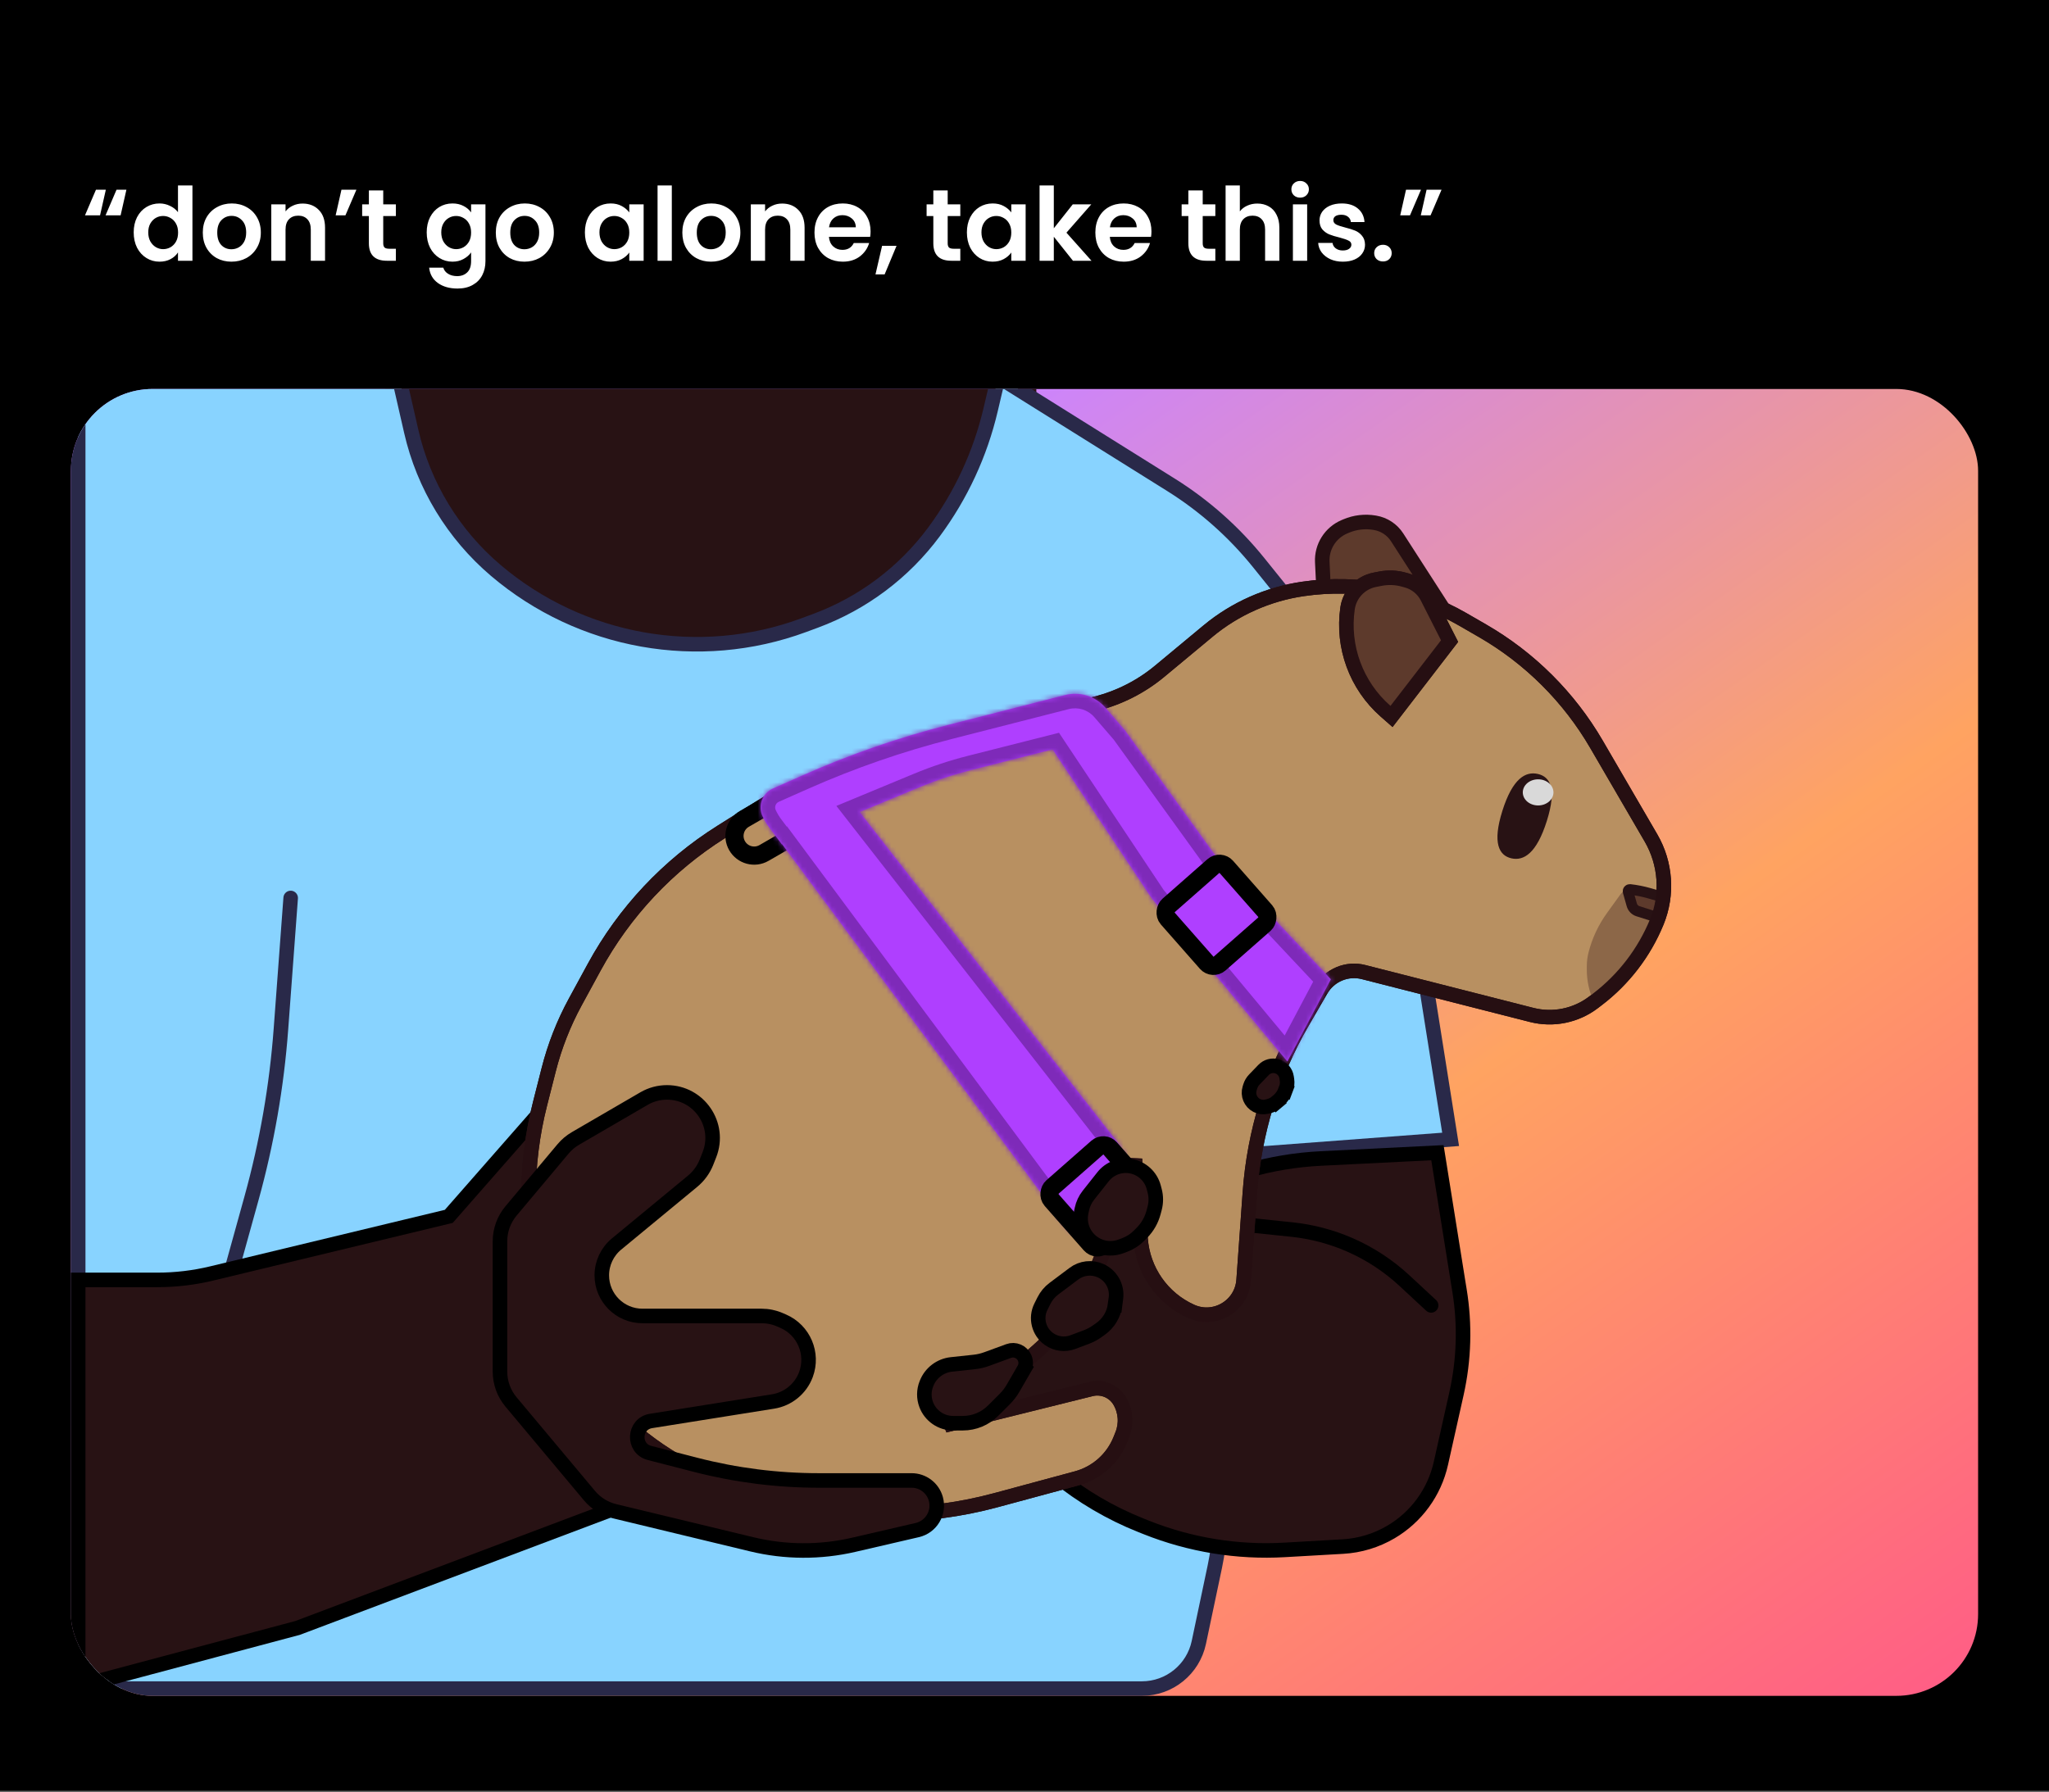 <svg width="415" height="363" viewBox="0 0 415 363" fill="none" xmlns="http://www.w3.org/2000/svg">
<rect x="0" y="0" width="415" height="363" fill="#333333" stroke="none"/>
<rect width="415" height="362.711" fill="black"/>
<g clip-path="url(#clip0_183_415)">
<rect x="14.363" y="78.802" width="386.278" height="264.76" rx="16.57" fill="url(#paint0_linear_183_415)"/>
<rect x="78.066" y="69.596" width="131.828" height="69.228" fill="#281214"/>
<path d="M280.252 145.432L293.805 230.823L251.396 234.017L250.087 234.116L250.034 235.427L247.06 309.288C246.951 312.004 246.614 314.705 246.053 317.364L242.811 332.738C241.661 338.189 236.851 342.09 231.281 342.09H15.836V75.488H80.571L83.299 87.415C85.804 98.37 91.82 108.253 100.378 115.532C117.64 130.213 141.567 134.506 162.825 126.639L165.159 125.775C174.752 122.224 183.102 115.953 189.186 107.73C194.639 100.359 198.534 91.955 200.634 83.029L202.205 76.354L237.16 98.213C243.92 102.44 249.924 107.769 254.924 113.978L280.252 145.432Z" fill="#88D3FF" stroke="#292949" stroke-width="2.946"/>
<path d="M58.873 181.919L56.901 208.481C56.041 220.073 54.044 231.553 50.94 242.755L46.218 259.789" stroke="#292949" stroke-width="2.946" stroke-linecap="round"/>
<path d="M295.344 259.838L295.345 259.844L295.597 261.38C296.738 268.328 296.535 275.43 295 282.301L291.836 296.464C290.532 302.299 286.869 307.332 281.718 310.367C278.756 312.112 275.419 313.124 271.987 313.32L260.178 313.995C250.623 314.541 241.065 312.988 232.174 309.445L231.073 309.006C224.86 306.531 219.062 303.118 213.881 298.888L183.411 274.009L238.678 243.002C247.511 238.046 257.374 235.205 267.49 234.701L291.134 233.524L295.344 259.838Z" fill="#281214" stroke="black" stroke-width="2.946"/>
<path d="M249.356 247.815L261.644 249.095C265.7 249.517 269.667 250.564 273.403 252.199V252.199C277.471 253.978 281.21 256.43 284.464 259.452L289.859 264.461" stroke="black" stroke-width="2.946" stroke-linecap="round"/>
<path d="M60.269 329.805L15.836 341.646V259.297H31.853C35.571 259.297 39.276 258.858 42.89 257.987L90.441 246.534L90.895 246.425L91.203 246.073L115.042 218.885L135.245 301.527L60.269 329.805Z" fill="#281214" stroke="black" stroke-width="2.946"/>
<path d="M278.507 105.915C280.344 106.226 281.965 107.296 282.973 108.862L298.679 133.245L281.921 141.019L277.597 137.666C271.9 133.247 268.42 126.556 268.074 119.354L267.81 113.853C267.662 110.771 269.452 107.923 272.293 106.719L272.648 106.569C274.459 105.801 276.452 105.568 278.392 105.896L278.507 105.915Z" fill="#5D3A2C" stroke="#260F12" stroke-width="2.946"/>
<path d="M229.962 236.119L227.041 235.976L225.281 246.36C222.966 260.017 214.761 271.965 202.845 279.029L191.471 285.772L192.577 288.468L220.971 281.409C223.254 280.841 225.637 281.853 226.814 283.89C228.005 285.952 228.185 288.447 227.3 290.658L226.902 291.654C225.36 295.509 222.095 298.413 218.088 299.496L201.675 303.93C187.411 307.783 172.376 307.752 158.128 303.84L150.962 301.872C140.987 299.133 131.912 293.809 124.654 286.437L122.724 284.476C116.294 277.945 111.705 269.829 109.424 260.951C106.278 248.711 106.261 235.877 109.374 223.628L111.129 216.725C112.345 211.937 114.156 207.32 116.517 202.982L120.35 195.941C126.433 184.767 135.281 175.339 146.048 168.56L153.678 163.756C160.453 159.49 167.856 156.313 175.615 154.34L222.005 142.546C226.728 141.345 231.124 139.106 234.872 135.992L244.681 127.843C250.152 123.298 256.852 120.337 263.897 119.311C275.044 117.688 286.532 119.854 296.281 125.484L300.281 127.794C309.843 133.316 317.794 141.242 323.348 150.786L334.387 169.757C337.4 174.936 337.836 181.22 335.565 186.765C333.019 192.982 328.858 198.408 323.514 202.48L322.747 203.064C319.177 205.784 314.56 206.723 310.211 205.614L276.158 196.931C272.806 196.077 269.295 197.552 267.559 200.543L263.796 207.025C257.667 217.585 254.028 229.403 253.155 241.581L251.881 259.35C251.507 264.57 246.053 267.825 241.281 265.678C235.406 263.034 231.459 257.377 231.007 250.951L229.962 236.119Z" fill="#B89061" stroke="#260F12" stroke-width="2.946"/>
<path d="M284.963 117.609C286.748 118.111 288.24 119.337 289.079 120.989L293.593 129.881L281.835 145.149L280.59 144.053C274.684 138.855 271.804 131.025 272.933 123.239C273.353 120.34 275.56 118.023 278.435 117.462L279.575 117.24C281.157 116.931 282.789 116.997 284.34 117.434L284.963 117.609Z" fill="#5D3A2C" stroke="#260F12" stroke-width="2.946"/>
<path d="M328.1 181.325C329.299 179.661 331.532 179.1 333.384 179.981C335.647 181.057 336.533 183.845 335.28 186.016L330.014 195.143L322.861 203.081L322.731 202.788C321.845 200.796 321.388 198.641 321.388 196.461L321.388 195.771C321.388 194.798 321.511 193.829 321.754 192.887C322.486 190.053 323.739 187.38 325.45 185.005L328.1 181.325Z" fill="#8C6748"/>
<path d="M329.745 180.642C329.677 180.397 329.877 180.161 330.13 180.189C331.442 180.337 332.739 180.593 334.009 180.955L335.792 181.463C336.431 181.697 336.787 182.382 336.607 183.042L335.83 185.894L331.756 184.609C331.144 184.416 330.67 183.927 330.496 183.309L329.745 180.642Z" fill="#5D3A2C" stroke="#281214" stroke-width="2.137"/>
<path d="M229.962 236.119L227.041 235.976L225.281 246.36C222.966 260.017 214.761 271.965 202.845 279.029L191.471 285.772L192.577 288.468L220.971 281.409C223.254 280.841 225.637 281.853 226.814 283.89C228.005 285.952 228.185 288.447 227.3 290.658L226.902 291.654C225.36 295.508 222.095 298.413 218.088 299.496L201.675 303.93C187.411 307.783 172.376 307.752 158.128 303.84L150.962 301.872C140.987 299.133 131.912 293.809 124.654 286.437L122.724 284.476C116.294 277.945 111.705 269.829 109.424 260.951C106.278 248.711 106.261 235.877 109.374 223.628L111.129 216.724C112.345 211.937 114.156 207.32 116.517 202.981L120.35 195.941C126.433 184.767 135.281 175.339 146.048 168.56L153.678 163.756C160.453 159.49 167.856 156.313 175.615 154.34L222.005 142.546C226.728 141.345 231.124 139.106 234.872 135.992L244.681 127.843C250.152 123.298 256.852 120.337 263.897 119.311C275.044 117.688 286.532 119.854 296.281 125.484L300.281 127.794C309.843 133.316 317.794 141.242 323.348 150.786L334.387 169.757C337.4 174.936 337.836 181.22 335.565 186.764C333.019 192.982 328.858 198.407 323.514 202.479L322.747 203.064C319.177 205.784 314.56 206.723 310.211 205.614L276.158 196.931C272.806 196.077 269.295 197.551 267.559 200.543L263.796 207.025C257.667 217.585 254.028 229.403 253.155 241.581L251.881 259.349C251.507 264.569 246.053 267.825 241.281 265.677C235.406 263.034 231.459 257.377 231.007 250.951L229.962 236.119Z" stroke="#260F12" stroke-width="2.946"/>
<path d="M284.963 117.609C286.748 118.11 288.24 119.336 289.079 120.989L293.593 129.881L281.835 145.149L280.59 144.053C274.684 138.855 271.804 131.025 272.933 123.239C273.353 120.34 275.56 118.023 278.435 117.462L279.575 117.239C281.157 116.931 282.789 116.997 284.34 117.434L284.963 117.609Z" fill="#5D3A2C" stroke="#260F12" stroke-width="2.946"/>
<path d="M313.289 166.324C311.218 172.903 308.6 174.457 306.114 173.889C303.629 173.32 302.218 170.844 304.289 164.266C306.359 157.688 308.988 156.226 311.474 156.795C313.959 157.363 315.359 159.746 313.289 166.324Z" fill="#281214"/>
<ellipse cx="311.528" cy="160.529" rx="3.106" ry="2.648" fill="#D9D9D9"/>
<path d="M101.266 251.473C101.266 249.223 102.058 247.044 103.504 245.32L114.042 232.756C114.753 231.908 115.607 231.19 116.564 230.633L130.441 222.561C131.852 221.741 133.454 221.309 135.086 221.309C141.596 221.309 146.064 227.861 143.688 233.921L143.102 235.414C142.508 236.928 141.539 238.266 140.285 239.302L124.877 252.023C122.984 253.587 121.887 255.914 121.887 258.37C121.887 262.916 125.572 266.602 130.118 266.602H154.256C155.534 266.602 156.799 266.865 157.972 267.376L158.638 267.666C162.795 269.476 164.813 274.22 163.233 278.471C162.159 281.357 159.615 283.442 156.575 283.927L131.862 287.872C128.313 288.439 128.077 293.457 131.557 294.354L140.934 296.77C149.068 298.866 157.435 299.927 165.834 299.927H184.636C186.929 299.927 188.939 301.46 189.545 303.671C190.31 306.459 188.602 309.323 185.785 309.976L172.933 312.954C166.127 314.531 159.048 314.499 152.257 312.861L124.486 306.162C122.492 305.681 120.705 304.572 119.389 303L103.498 284.015C102.056 282.292 101.266 280.117 101.266 277.87V251.473Z" fill="#281214" stroke="black" stroke-width="2.946"/>
<path d="M187.667 280.256C188.503 278.137 190.447 276.657 192.712 276.414L197.337 275.919C198.197 275.826 199.043 275.629 199.856 275.33L204.278 273.706C205.549 273.239 206.964 273.835 207.518 275.071C207.857 275.826 207.812 276.699 207.397 277.416L208.672 278.154L207.397 277.416L205.159 281.282C204.709 282.058 204.16 282.772 203.526 283.407L201.145 285.788C199.519 287.414 197.314 288.327 195.014 288.327H193.042C190.614 288.327 188.44 286.821 187.588 284.548C187.081 283.197 187.094 281.706 187.624 280.364L187.667 280.256Z" fill="#281214" stroke="black" stroke-width="2.946"/>
<path d="M217.522 258.028C219.07 256.867 221.125 256.634 222.894 257.42C225.048 258.378 226.319 260.635 226.022 262.973L225.853 264.303L227.314 264.489L225.853 264.303C225.599 266.294 224.52 268.086 222.878 269.241L222.132 269.766C221.493 270.216 220.799 270.583 220.067 270.857L217.285 271.901C215.675 272.504 213.871 272.271 212.468 271.279C210.377 269.799 209.678 267.015 210.824 264.724L211.444 263.484C211.916 262.54 212.602 261.718 213.446 261.084L217.522 258.028Z" fill="#281214" stroke="black" stroke-width="2.946"/>
<path d="M260.33 220.928L261.709 221.446L260.33 220.928C260.018 221.761 259.494 222.498 258.811 223.068L258.536 223.297L259.48 224.428L258.536 223.297C258.082 223.676 257.549 223.948 256.976 224.093L256.591 224.191C255.902 224.366 255.173 224.283 254.542 223.957C253.285 223.309 252.677 221.851 253.101 220.501L253.236 220.07C253.396 219.562 253.671 219.098 254.04 218.714L255.924 216.756C256.622 216.031 257.664 215.749 258.633 216.024C259.661 216.316 260.423 217.182 260.583 218.239L260.663 218.762C260.753 219.361 260.689 219.974 260.476 220.541L260.33 220.928Z" fill="#281214" stroke="black" stroke-width="2.946"/>
<path d="M157.211 162.175C158.091 161.667 159.217 161.969 159.725 162.85L161.869 166.566C162.377 167.446 162.075 168.572 161.194 169.08L154.738 172.804C152.831 173.904 150.394 173.249 149.294 171.343C148.194 169.436 148.848 166.998 150.755 165.898L157.211 162.175Z" stroke="black" stroke-width="3.682"/>
<mask id="path-22-inside-1_183_415" fill="white">
<path fill-rule="evenodd" clip-rule="evenodd" d="M154.443 165.353C153.453 163.22 154.404 160.69 156.554 159.738L162.645 157.041C172.13 152.84 181.95 149.438 192.001 146.869L215.733 140.804C218.712 140.042 221.866 141.034 223.875 143.363L227.742 147.85L227.762 147.846L227.879 148.008L227.944 148.084L227.935 148.086L246.591 173.931L269.556 198.398L260.743 215.049L233.315 182.051L213.19 151.82L196.756 155.982C193.179 156.888 189.672 158.052 186.263 159.466L174.101 164.511L226.037 231.047C230.117 236.274 229.838 243.68 225.376 248.586C222.701 251.528 218.005 251.295 215.635 248.102L158.405 171.021L158.348 171.045L155.876 167.749C155.316 167.002 154.836 166.199 154.443 165.353Z"/>
</mask>
<path fill-rule="evenodd" clip-rule="evenodd" d="M154.443 165.353C153.453 163.22 154.404 160.69 156.554 159.738L162.645 157.041C172.13 152.84 181.95 149.438 192.001 146.869L215.733 140.804C218.712 140.042 221.866 141.034 223.875 143.363L227.742 147.85L227.762 147.846L227.879 148.008L227.944 148.084L227.935 148.086L246.591 173.931L269.556 198.398L260.743 215.049L233.315 182.051L213.19 151.82L196.756 155.982C193.179 156.888 189.672 158.052 186.263 159.466L174.101 164.511L226.037 231.047C230.117 236.274 229.838 243.68 225.376 248.586C222.701 251.528 218.005 251.295 215.635 248.102L158.405 171.021L158.348 171.045L155.876 167.749C155.316 167.002 154.836 166.199 154.443 165.353Z" fill="#AF3FFF"/>
<path d="M156.554 159.738L157.747 162.431H157.747L156.554 159.738ZM154.443 165.353L157.115 164.113L157.115 164.113L154.443 165.353ZM162.645 157.041L161.452 154.347H161.452L162.645 157.041ZM192.001 146.869L192.73 149.723L192.001 146.869ZM215.733 140.804L216.462 143.658L215.733 140.804ZM223.875 143.363L221.643 145.287V145.287L223.875 143.363ZM227.742 147.85L225.511 149.773L226.622 151.062L228.293 150.744L227.742 147.85ZM227.762 147.846L230.15 146.122L229.053 144.602L227.211 144.952L227.762 147.846ZM227.879 148.008L225.49 149.733L225.565 149.836L225.648 149.932L227.879 148.008ZM227.944 148.084L228.667 150.94L233.287 149.77L230.175 146.161L227.944 148.084ZM227.935 148.086L227.212 145.231L223.009 146.295L225.547 149.811L227.935 148.086ZM246.591 173.931L244.202 175.655L244.313 175.809L244.443 175.947L246.591 173.931ZM269.556 198.398L272.16 199.776L273.144 197.916L271.704 196.382L269.556 198.398ZM260.743 215.049L258.478 216.932L261.289 220.314L263.347 216.427L260.743 215.049ZM233.315 182.051L230.863 183.684L230.95 183.814L231.05 183.935L233.315 182.051ZM213.19 151.82L215.642 150.188L214.487 148.453L212.467 148.965L213.19 151.82ZM196.756 155.982L196.033 153.126L196.756 155.982ZM186.263 159.466L187.392 162.187L186.263 159.466ZM174.101 164.511L172.972 161.79L169.397 163.272L171.779 166.323L174.101 164.511ZM226.037 231.047L223.714 232.859L226.037 231.047ZM225.376 248.586L227.556 250.568L225.376 248.586ZM215.635 248.102L218 246.346L215.635 248.102ZM158.405 171.021L160.77 169.265L159.4 167.419L157.276 168.3L158.405 171.021ZM158.348 171.045L155.991 172.812L157.364 174.642L159.477 173.766L158.348 171.045ZM155.876 167.749L158.232 165.981L158.232 165.981L155.876 167.749ZM155.362 157.044C151.705 158.663 150.087 162.967 151.771 166.594L157.115 164.113C156.818 163.474 157.103 162.716 157.747 162.431L155.362 157.044ZM161.452 154.347L155.362 157.044L157.747 162.431L163.837 159.734L161.452 154.347ZM191.271 144.015C181.062 146.625 171.087 150.081 161.452 154.347L163.837 159.734C173.173 155.6 182.838 152.252 192.73 149.723L191.271 144.015ZM215.003 137.95L191.271 144.015L192.73 149.723L216.462 143.658L215.003 137.95ZM226.106 141.44C223.367 138.263 219.066 136.911 215.003 137.95L216.462 143.658C218.358 143.173 220.365 143.804 221.643 145.287L226.106 141.44ZM229.973 145.926L226.106 141.44L221.643 145.287L225.511 149.773L229.973 145.926ZM227.211 144.952L227.191 144.956L228.293 150.744L228.312 150.74L227.211 144.952ZM230.267 146.284L230.15 146.122L225.373 149.57L225.49 149.733L230.267 146.284ZM230.175 146.161L230.11 146.085L225.648 149.932L225.713 150.008L230.175 146.161ZM228.658 150.942L228.667 150.94L227.221 145.228L227.212 145.231L228.658 150.942ZM248.979 172.207L230.324 146.362L225.547 149.811L244.202 175.655L248.979 172.207ZM271.704 196.382L248.739 171.915L244.443 175.947L267.408 200.414L271.704 196.382ZM263.347 216.427L272.16 199.776L266.953 197.02L258.139 213.671L263.347 216.427ZM231.05 183.935L258.478 216.932L263.008 213.166L235.581 180.168L231.05 183.935ZM210.738 153.453L230.863 183.684L235.767 180.419L215.642 150.188L210.738 153.453ZM197.479 158.838L213.913 154.676L212.467 148.965L196.033 153.126L197.479 158.838ZM187.392 162.187C190.669 160.828 194.04 159.708 197.479 158.838L196.033 153.126C192.317 154.067 188.675 155.276 185.135 156.745L187.392 162.187ZM175.23 167.232L187.392 162.187L185.135 156.745L172.972 161.79L175.23 167.232ZM171.779 166.323L223.714 232.859L228.359 229.234L176.423 162.698L171.779 166.323ZM223.714 232.859C226.912 236.956 226.694 242.76 223.197 246.604L227.556 250.568C232.983 244.601 233.322 235.592 228.359 229.234L223.714 232.859ZM223.197 246.604C221.77 248.174 219.265 248.049 218 246.346L213.269 249.858C216.746 254.54 223.632 254.882 227.556 250.568L223.197 246.604ZM218 246.346L160.77 169.265L156.04 172.777L213.269 249.858L218 246.346ZM159.477 173.766L159.534 173.742L157.276 168.3L157.219 168.324L159.477 173.766ZM153.519 169.516L155.991 172.812L160.705 169.277L158.232 165.981L153.519 169.516ZM151.771 166.594C152.25 167.626 152.836 168.606 153.519 169.516L158.232 165.981C157.796 165.399 157.421 164.773 157.115 164.113L151.771 166.594Z" fill="#7E2AB9" mask="url(#path-22-inside-1_183_415)"/>
<rect x="247.15" y="174.231" width="15.661" height="15.813" rx="1.841" transform="rotate(48.658 247.15 174.231)" fill="#AF3FFF" stroke="black" stroke-width="3.682"/>
<rect x="223.631" y="231.272" width="15.661" height="15.813" rx="1.841" transform="rotate(48.658 223.631 231.272)" fill="#AF3FFF" stroke="black" stroke-width="3.682"/>
<path d="M223.419 238.388C224.737 236.723 226.852 235.902 228.948 236.241C231.233 236.611 233.085 238.292 233.675 240.53L233.86 241.232C234.17 242.406 234.168 243.64 233.854 244.812L233.629 245.655C233.217 247.195 232.412 248.602 231.292 249.738L230.725 250.313C229.884 251.167 228.865 251.825 227.74 252.241L226.998 252.516C225.639 253.018 224.144 253.016 222.786 252.508C219.992 251.463 218.378 248.534 218.988 245.614L219.122 244.975C219.337 243.941 219.791 242.972 220.446 242.144L223.419 238.388Z" fill="#281214" stroke="black" stroke-width="2.946"/>
</g>
<path d="M20.262 43.63H17.21L19.437 38.433H21.437L20.262 43.63ZM24.427 43.63H21.375L23.602 38.433H25.602L24.427 43.63ZM27.078 47.074C27.078 45.919 27.305 44.895 27.759 44.001C28.226 43.108 28.858 42.42 29.656 41.939C30.453 41.458 31.34 41.217 32.316 41.217C33.058 41.217 33.766 41.382 34.44 41.712C35.113 42.028 35.65 42.455 36.048 42.991V37.567H38.976V52.827H36.048V51.136C35.691 51.7 35.189 52.153 34.543 52.497C33.897 52.841 33.148 53.013 32.295 53.013C31.333 53.013 30.453 52.765 29.656 52.27C28.858 51.775 28.226 51.081 27.759 50.188C27.305 49.28 27.078 48.242 27.078 47.074ZM36.069 47.115C36.069 46.414 35.931 45.816 35.656 45.321C35.382 44.812 35.01 44.427 34.543 44.166C34.075 43.891 33.574 43.754 33.038 43.754C32.501 43.754 32.007 43.884 31.553 44.145C31.099 44.407 30.728 44.792 30.439 45.3C30.164 45.795 30.027 46.386 30.027 47.074C30.027 47.761 30.164 48.366 30.439 48.888C30.728 49.397 31.099 49.789 31.553 50.064C32.02 50.339 32.515 50.476 33.038 50.476C33.574 50.476 34.075 50.346 34.543 50.084C35.01 49.809 35.382 49.425 35.656 48.93C35.931 48.421 36.069 47.816 36.069 47.115ZM46.869 53.013C45.769 53.013 44.779 52.772 43.899 52.291C43.02 51.796 42.325 51.102 41.817 50.208C41.322 49.315 41.074 48.283 41.074 47.115C41.074 45.946 41.329 44.915 41.837 44.022C42.36 43.128 43.068 42.441 43.961 41.96C44.855 41.465 45.852 41.217 46.951 41.217C48.051 41.217 49.048 41.465 49.941 41.96C50.835 42.441 51.536 43.128 52.045 44.022C52.567 44.915 52.828 45.946 52.828 47.115C52.828 48.283 52.56 49.315 52.024 50.208C51.502 51.102 50.787 51.796 49.88 52.291C48.986 52.772 47.982 53.013 46.869 53.013ZM46.869 50.497C47.391 50.497 47.879 50.373 48.333 50.126C48.8 49.864 49.172 49.48 49.447 48.971C49.721 48.462 49.859 47.843 49.859 47.115C49.859 46.029 49.57 45.197 48.993 44.62C48.429 44.029 47.735 43.733 46.91 43.733C46.085 43.733 45.391 44.029 44.827 44.62C44.278 45.197 44.002 46.029 44.002 47.115C44.002 48.201 44.271 49.04 44.807 49.631C45.357 50.208 46.044 50.497 46.869 50.497ZM61.277 41.238C62.638 41.238 63.737 41.671 64.576 42.537C65.415 43.389 65.834 44.585 65.834 46.125V52.827H62.947V46.517C62.947 45.61 62.72 44.915 62.267 44.434C61.813 43.939 61.194 43.692 60.411 43.692C59.613 43.692 58.981 43.939 58.514 44.434C58.06 44.915 57.833 45.61 57.833 46.517V52.827H54.946V41.403H57.833V42.826C58.218 42.331 58.706 41.946 59.297 41.671C59.902 41.382 60.562 41.238 61.277 41.238ZM69.157 38.433H72.188L69.961 43.63H67.981L69.157 38.433ZM77.619 43.774V49.301C77.619 49.686 77.709 49.968 77.888 50.146C78.08 50.311 78.396 50.394 78.836 50.394H80.177V52.827H78.362C75.928 52.827 74.712 51.645 74.712 49.28V43.774H73.351V41.403H74.712V38.578H77.619V41.403H80.177V43.774H77.619ZM91.641 41.217C92.494 41.217 93.243 41.389 93.889 41.733C94.535 42.063 95.044 42.496 95.415 43.032V41.403H98.323V52.91C98.323 53.968 98.109 54.91 97.683 55.735C97.257 56.573 96.618 57.233 95.766 57.714C94.913 58.209 93.882 58.456 92.672 58.456C91.05 58.456 89.717 58.078 88.672 57.322C87.641 56.566 87.057 55.535 86.919 54.229H89.785C89.937 54.752 90.26 55.164 90.755 55.467C91.263 55.783 91.875 55.941 92.59 55.941C93.428 55.941 94.109 55.686 94.631 55.178C95.154 54.683 95.415 53.927 95.415 52.91V51.136C95.044 51.672 94.528 52.119 93.868 52.476C93.222 52.834 92.48 53.013 91.641 53.013C90.679 53.013 89.799 52.765 89.002 52.27C88.204 51.775 87.572 51.081 87.105 50.188C86.651 49.28 86.424 48.242 86.424 47.074C86.424 45.919 86.651 44.895 87.105 44.001C87.572 43.108 88.198 42.42 88.981 41.939C89.778 41.458 90.665 41.217 91.641 41.217ZM95.415 47.115C95.415 46.414 95.278 45.816 95.003 45.321C94.728 44.812 94.356 44.427 93.889 44.166C93.422 43.891 92.92 43.754 92.384 43.754C91.847 43.754 91.353 43.884 90.899 44.145C90.445 44.407 90.074 44.792 89.785 45.3C89.51 45.795 89.373 46.386 89.373 47.074C89.373 47.761 89.51 48.366 89.785 48.888C90.074 49.397 90.445 49.789 90.899 50.064C91.366 50.339 91.861 50.476 92.384 50.476C92.92 50.476 93.422 50.346 93.889 50.084C94.356 49.809 94.728 49.425 95.003 48.93C95.278 48.421 95.415 47.816 95.415 47.115ZM106.215 53.013C105.115 53.013 104.125 52.772 103.246 52.291C102.366 51.796 101.671 51.102 101.163 50.208C100.668 49.315 100.42 48.283 100.42 47.115C100.42 45.946 100.675 44.915 101.183 44.022C101.706 43.128 102.414 42.441 103.307 41.96C104.201 41.465 105.198 41.217 106.297 41.217C107.397 41.217 108.394 41.465 109.288 41.96C110.181 42.441 110.882 43.128 111.391 44.022C111.913 44.915 112.174 45.946 112.174 47.115C112.174 48.283 111.906 49.315 111.37 50.208C110.848 51.102 110.133 51.796 109.226 52.291C108.332 52.772 107.329 53.013 106.215 53.013ZM106.215 50.497C106.737 50.497 107.225 50.373 107.679 50.126C108.146 49.864 108.518 49.48 108.793 48.971C109.068 48.462 109.205 47.843 109.205 47.115C109.205 46.029 108.916 45.197 108.339 44.62C107.775 44.029 107.081 43.733 106.256 43.733C105.431 43.733 104.737 44.029 104.173 44.62C103.624 45.197 103.349 46.029 103.349 47.115C103.349 48.201 103.617 49.04 104.153 49.631C104.703 50.208 105.39 50.497 106.215 50.497ZM118.463 47.074C118.463 45.919 118.69 44.895 119.144 44.001C119.611 43.108 120.237 42.42 121.02 41.939C121.818 41.458 122.705 41.217 123.681 41.217C124.533 41.217 125.275 41.389 125.908 41.733C126.554 42.077 127.069 42.51 127.454 43.032V41.403H130.362V52.827H127.454V51.157C127.083 51.693 126.568 52.14 125.908 52.497C125.262 52.841 124.512 53.013 123.66 53.013C122.698 53.013 121.818 52.765 121.02 52.27C120.237 51.775 119.611 51.081 119.144 50.188C118.69 49.28 118.463 48.242 118.463 47.074ZM127.454 47.115C127.454 46.414 127.317 45.816 127.042 45.321C126.767 44.812 126.396 44.427 125.928 44.166C125.461 43.891 124.959 43.754 124.423 43.754C123.887 43.754 123.392 43.884 122.938 44.145C122.485 44.407 122.113 44.792 121.825 45.3C121.55 45.795 121.412 46.386 121.412 47.074C121.412 47.761 121.55 48.366 121.825 48.888C122.113 49.397 122.485 49.789 122.938 50.064C123.406 50.339 123.901 50.476 124.423 50.476C124.959 50.476 125.461 50.346 125.928 50.084C126.396 49.809 126.767 49.425 127.042 48.93C127.317 48.421 127.454 47.816 127.454 47.115ZM136.068 37.567V52.827H133.181V37.567H136.068ZM143.994 53.013C142.894 53.013 141.904 52.772 141.024 52.291C140.144 51.796 139.45 51.102 138.941 50.208C138.446 49.315 138.199 48.283 138.199 47.115C138.199 45.946 138.453 44.915 138.962 44.022C139.484 43.128 140.192 42.441 141.086 41.96C141.98 41.465 142.976 41.217 144.076 41.217C145.176 41.217 146.172 41.465 147.066 41.96C147.96 42.441 148.661 43.128 149.169 44.022C149.692 44.915 149.953 45.946 149.953 47.115C149.953 48.283 149.685 49.315 149.149 50.208C148.626 51.102 147.912 51.796 147.004 52.291C146.111 52.772 145.107 53.013 143.994 53.013ZM143.994 50.497C144.516 50.497 145.004 50.373 145.458 50.126C145.925 49.864 146.296 49.48 146.571 48.971C146.846 48.462 146.984 47.843 146.984 47.115C146.984 46.029 146.695 45.197 146.117 44.62C145.554 44.029 144.86 43.733 144.035 43.733C143.21 43.733 142.516 44.029 141.952 44.62C141.402 45.197 141.127 46.029 141.127 47.115C141.127 48.201 141.395 49.04 141.931 49.631C142.481 50.208 143.169 50.497 143.994 50.497ZM158.401 41.238C159.762 41.238 160.862 41.671 161.701 42.537C162.539 43.389 162.959 44.585 162.959 46.125V52.827H160.072V46.517C160.072 45.61 159.845 44.915 159.391 44.434C158.938 43.939 158.319 43.692 157.535 43.692C156.738 43.692 156.106 43.939 155.638 44.434C155.184 44.915 154.958 45.61 154.958 46.517V52.827H152.071V41.403H154.958V42.826C155.343 42.331 155.831 41.946 156.422 41.671C157.027 41.382 157.687 41.238 158.401 41.238ZM176.324 46.867C176.324 47.28 176.296 47.651 176.241 47.981H167.89C167.959 48.806 168.247 49.452 168.756 49.919C169.265 50.387 169.89 50.62 170.632 50.62C171.705 50.62 172.468 50.16 172.921 49.239H176.035C175.705 50.339 175.073 51.246 174.138 51.961C173.203 52.662 172.055 53.013 170.694 53.013C169.595 53.013 168.605 52.772 167.725 52.291C166.859 51.796 166.178 51.102 165.683 50.208C165.202 49.315 164.962 48.283 164.962 47.115C164.962 45.933 165.202 44.895 165.683 44.001C166.165 43.108 166.838 42.42 167.704 41.939C168.57 41.458 169.567 41.217 170.694 41.217C171.78 41.217 172.75 41.451 173.602 41.918C174.468 42.386 175.135 43.053 175.602 43.919C176.083 44.771 176.324 45.754 176.324 46.867ZM173.334 46.043C173.32 45.3 173.052 44.709 172.53 44.269C172.007 43.816 171.368 43.589 170.612 43.589C169.897 43.589 169.292 43.809 168.797 44.249C168.316 44.675 168.02 45.273 167.91 46.043H173.334ZM181.586 49.796L179.173 55.59H177.318L178.658 49.796H181.586ZM191.942 43.774V49.301C191.942 49.686 192.031 49.968 192.21 50.146C192.402 50.311 192.719 50.394 193.158 50.394H194.499V52.827H192.684C190.251 52.827 189.034 51.645 189.034 49.28V43.774H187.673V41.403H189.034V38.578H191.942V41.403H194.499V43.774H191.942ZM195.833 47.074C195.833 45.919 196.06 44.895 196.513 44.001C196.981 43.108 197.606 42.42 198.39 41.939C199.187 41.458 200.074 41.217 201.05 41.217C201.902 41.217 202.645 41.389 203.277 41.733C203.923 42.077 204.439 42.51 204.824 43.032V41.403H207.731V52.827H204.824V51.157C204.453 51.693 203.937 52.14 203.277 52.497C202.631 52.841 201.882 53.013 201.029 53.013C200.067 53.013 199.187 52.765 198.39 52.27C197.606 51.775 196.981 51.081 196.513 50.188C196.06 49.28 195.833 48.242 195.833 47.074ZM204.824 47.115C204.824 46.414 204.686 45.816 204.411 45.321C204.136 44.812 203.765 44.427 203.298 44.166C202.83 43.891 202.329 43.754 201.792 43.754C201.256 43.754 200.761 43.884 200.308 44.145C199.854 44.407 199.483 44.792 199.194 45.3C198.919 45.795 198.782 46.386 198.782 47.074C198.782 47.761 198.919 48.366 199.194 48.888C199.483 49.397 199.854 49.789 200.308 50.064C200.775 50.339 201.27 50.476 201.792 50.476C202.329 50.476 202.83 50.346 203.298 50.084C203.765 49.809 204.136 49.425 204.411 48.93C204.686 48.421 204.824 47.816 204.824 47.115ZM217.315 52.827L213.438 47.96V52.827H210.551V37.567H213.438V46.249L217.273 41.403H221.026L215.995 47.136L221.068 52.827H217.315ZM233.213 46.867C233.213 47.28 233.186 47.651 233.131 47.981H224.779C224.848 48.806 225.137 49.452 225.645 49.919C226.154 50.387 226.779 50.62 227.522 50.62C228.594 50.62 229.357 50.16 229.811 49.239H232.924C232.595 50.339 231.962 51.246 231.027 51.961C230.093 52.662 228.945 53.013 227.584 53.013C226.484 53.013 225.494 52.772 224.614 52.291C223.748 51.796 223.068 51.102 222.573 50.208C222.092 49.315 221.851 48.283 221.851 47.115C221.851 45.933 222.092 44.895 222.573 44.001C223.054 43.108 223.727 42.42 224.594 41.939C225.46 41.458 226.456 41.217 227.584 41.217C228.67 41.217 229.639 41.451 230.491 41.918C231.357 42.386 232.024 43.053 232.491 43.919C232.973 44.771 233.213 45.754 233.213 46.867ZM230.223 46.043C230.209 45.3 229.941 44.709 229.419 44.269C228.897 43.816 228.257 43.589 227.501 43.589C226.786 43.589 226.181 43.809 225.686 44.249C225.205 44.675 224.91 45.273 224.8 46.043H230.223ZM243.595 43.774V49.301C243.595 49.686 243.685 49.968 243.863 50.146C244.056 50.311 244.372 50.394 244.812 50.394H246.152V52.827H244.338C241.904 52.827 240.688 51.645 240.688 49.28V43.774H239.327V41.403H240.688V38.578H243.595V41.403H246.152V43.774H243.595ZM254.663 41.238C255.529 41.238 256.298 41.43 256.972 41.815C257.646 42.187 258.168 42.743 258.539 43.486C258.924 44.214 259.117 45.094 259.117 46.125V52.827H256.23V46.517C256.23 45.61 256.003 44.915 255.549 44.434C255.096 43.939 254.477 43.692 253.693 43.692C252.896 43.692 252.264 43.939 251.796 44.434C251.343 44.915 251.116 45.61 251.116 46.517V52.827H248.229V37.567H251.116V42.826C251.487 42.331 251.982 41.946 252.6 41.671C253.219 41.382 253.906 41.238 254.663 41.238ZM263.326 40.042C262.817 40.042 262.391 39.884 262.048 39.568C261.718 39.238 261.553 38.832 261.553 38.351C261.553 37.87 261.718 37.471 262.048 37.155C262.391 36.825 262.817 36.66 263.326 36.66C263.835 36.66 264.254 36.825 264.584 37.155C264.928 37.471 265.1 37.87 265.1 38.351C265.1 38.832 264.928 39.238 264.584 39.568C264.254 39.884 263.835 40.042 263.326 40.042ZM264.749 41.403V52.827H261.862V41.403H264.749ZM271.973 53.013C271.038 53.013 270.2 52.848 269.457 52.518C268.715 52.174 268.124 51.713 267.684 51.136C267.258 50.559 267.024 49.919 266.983 49.218H269.89C269.945 49.658 270.158 50.023 270.53 50.311C270.914 50.6 271.389 50.744 271.952 50.744C272.502 50.744 272.928 50.634 273.231 50.414C273.547 50.194 273.705 49.913 273.705 49.569C273.705 49.198 273.513 48.923 273.128 48.744C272.757 48.551 272.159 48.345 271.334 48.125C270.481 47.919 269.78 47.706 269.23 47.486C268.694 47.266 268.227 46.929 267.828 46.476C267.443 46.022 267.251 45.41 267.251 44.64C267.251 44.008 267.429 43.431 267.787 42.908C268.158 42.386 268.68 41.973 269.354 41.671C270.041 41.368 270.846 41.217 271.767 41.217C273.128 41.217 274.214 41.561 275.025 42.248C275.836 42.922 276.283 43.836 276.365 44.991H273.602C273.561 44.537 273.368 44.18 273.025 43.919C272.695 43.644 272.248 43.506 271.684 43.506C271.162 43.506 270.756 43.602 270.468 43.795C270.193 43.987 270.055 44.255 270.055 44.599C270.055 44.984 270.248 45.28 270.633 45.486C271.018 45.678 271.616 45.878 272.427 46.084C273.251 46.29 273.932 46.503 274.468 46.723C275.004 46.943 275.465 47.287 275.85 47.754C276.248 48.208 276.455 48.813 276.468 49.569C276.468 50.229 276.283 50.82 275.912 51.342C275.554 51.865 275.032 52.277 274.344 52.58C273.671 52.868 272.88 53.013 271.973 53.013ZM280.117 52.971C279.594 52.971 279.161 52.813 278.818 52.497C278.488 52.167 278.323 51.762 278.323 51.28C278.323 50.799 278.488 50.401 278.818 50.084C279.161 49.754 279.594 49.59 280.117 49.59C280.625 49.59 281.045 49.754 281.375 50.084C281.705 50.401 281.87 50.799 281.87 51.28C281.87 51.762 281.705 52.167 281.375 52.497C281.045 52.813 280.625 52.971 280.117 52.971ZM284.772 38.433H287.804L285.576 43.63H283.597L284.772 38.433ZM288.938 38.433H291.969L289.742 43.63H287.762L288.938 38.433Z" fill="white"/>
<defs>
<linearGradient id="paint0_linear_183_415" x1="201.795" y1="78.802" x2="388.673" y2="343.563" gradientUnits="userSpaceOnUse">
<stop stop-color="#CB83FF"/>
<stop offset="0.523" stop-color="#FFA361"/>
<stop offset="1" stop-color="#FF5F85"/>
</linearGradient>
<clipPath id="clip0_183_415">
<rect x="14.363" y="78.802" width="386.278" height="264.76" rx="16.57" fill="white"/>
</clipPath>
</defs>
</svg>
